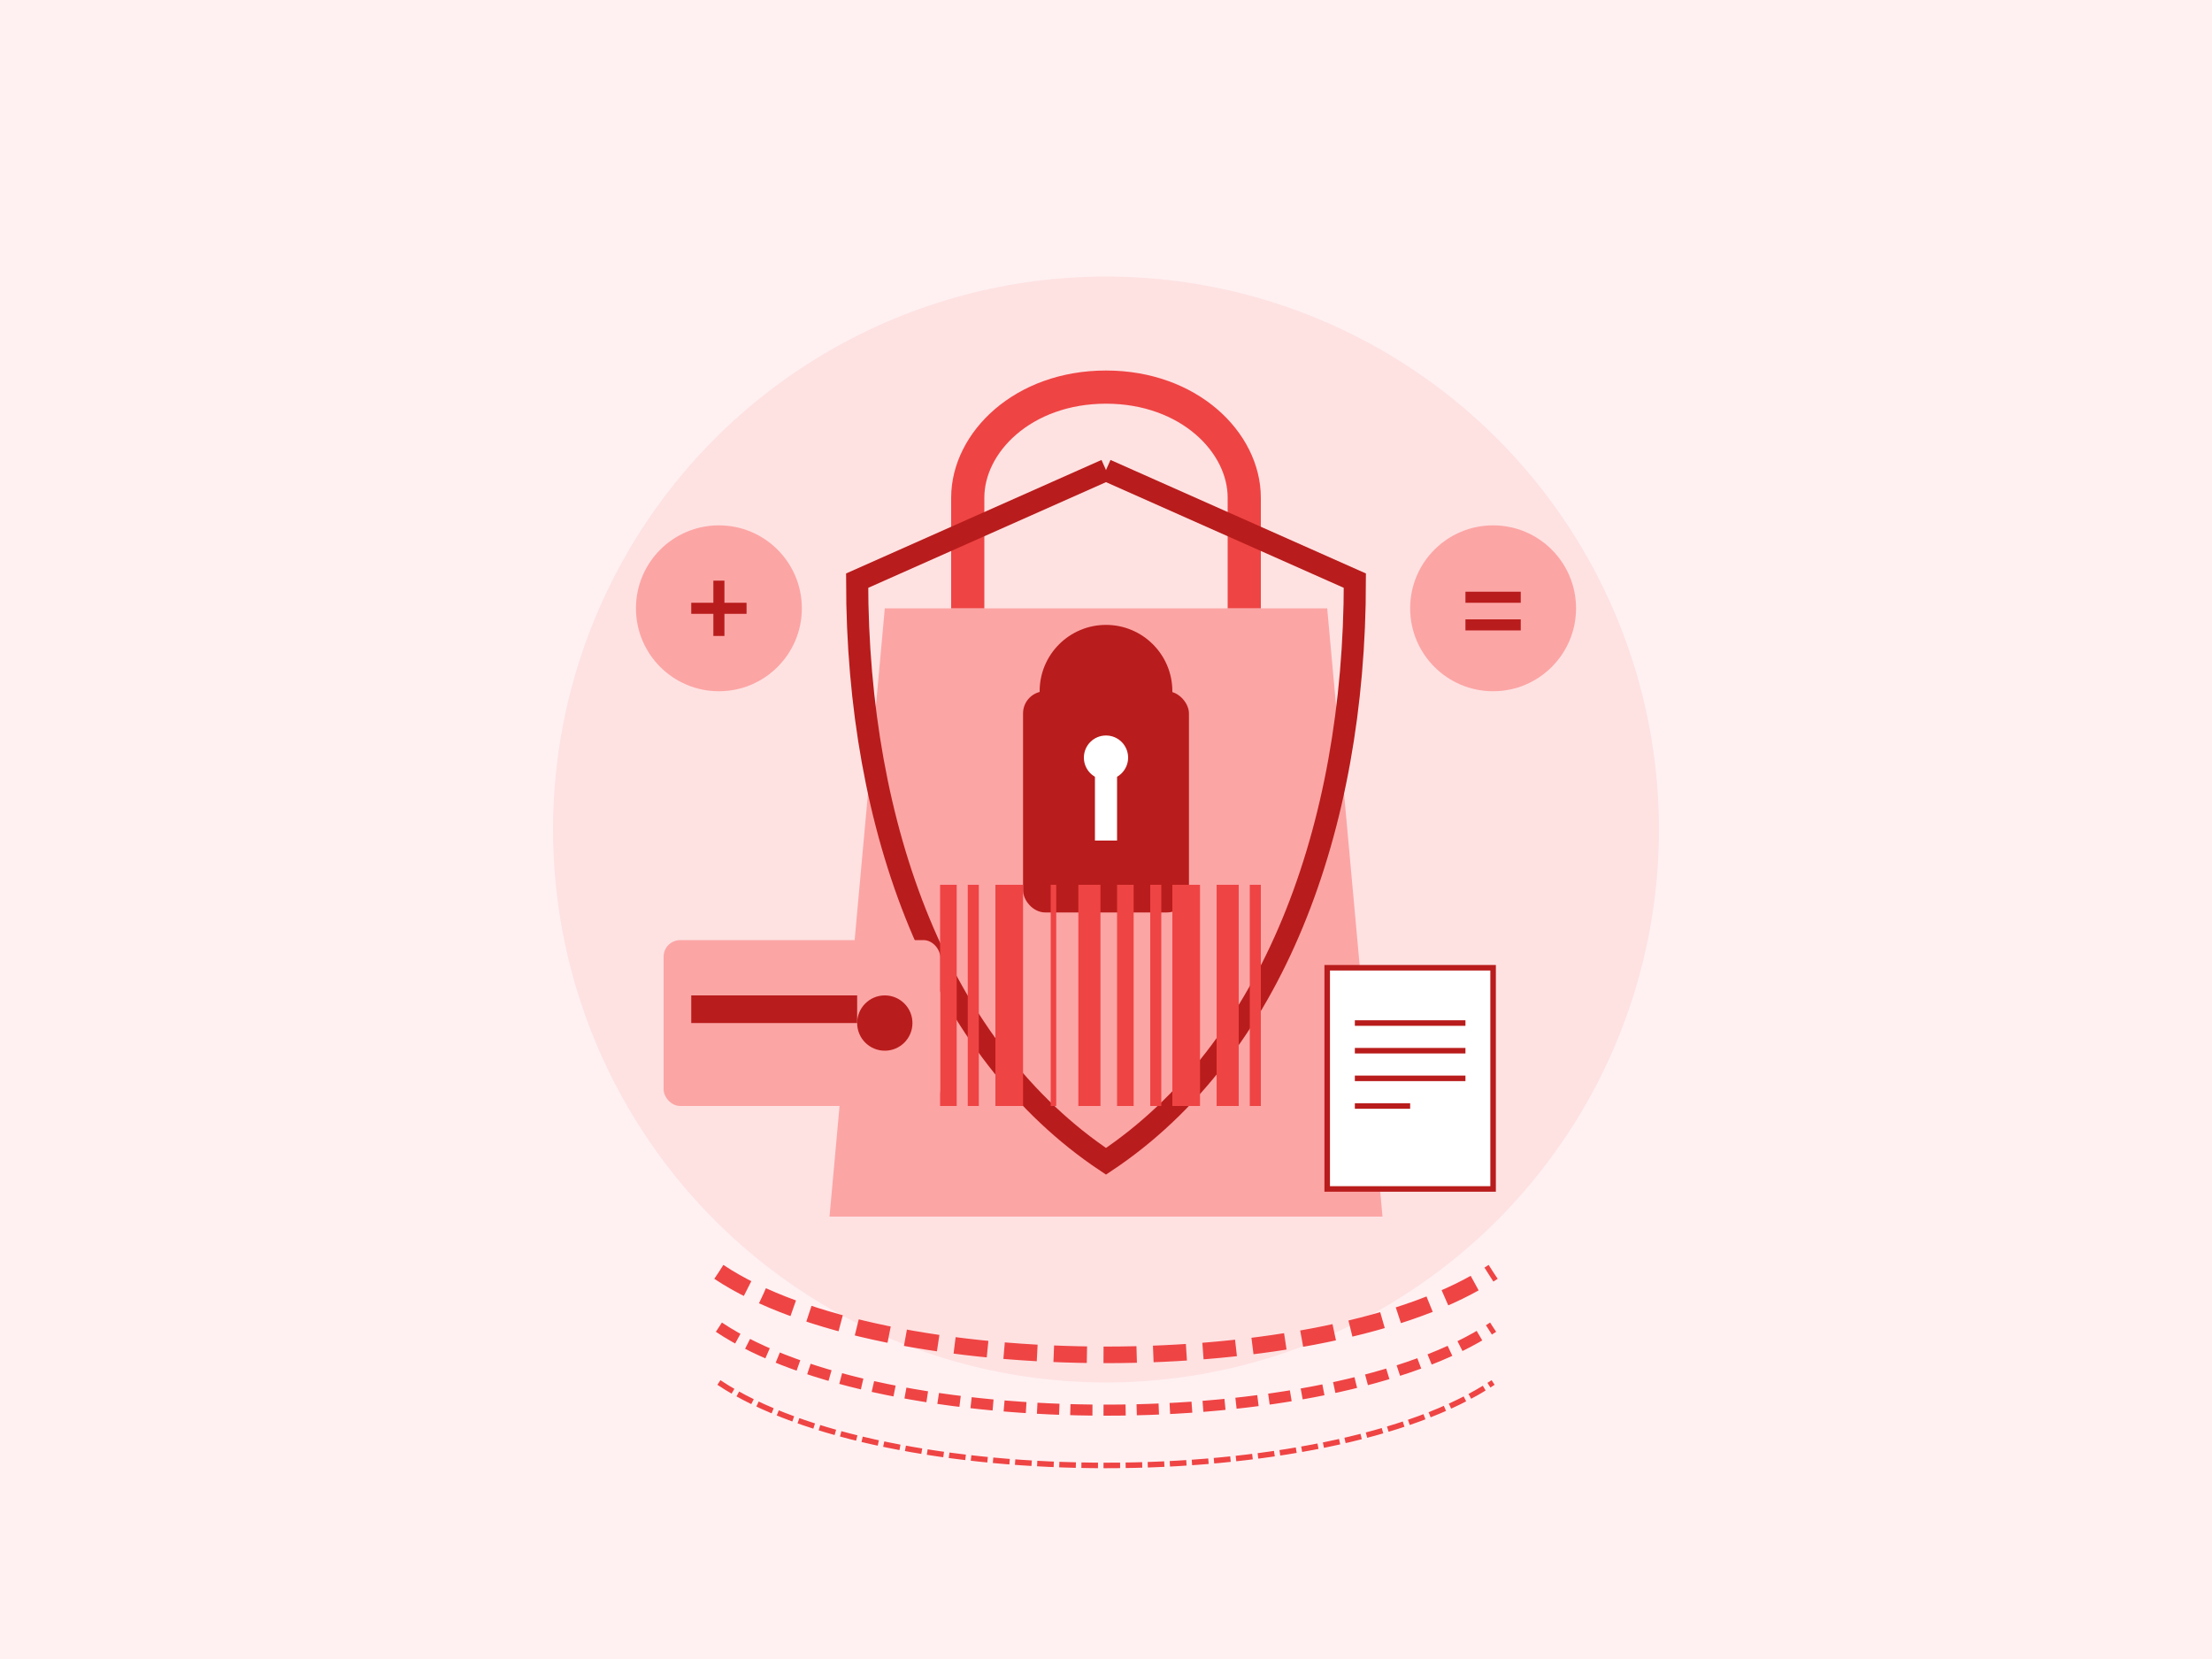 <?xml version="1.0" encoding="UTF-8"?>
<svg width="400" height="300" viewBox="0 0 400 300" xmlns="http://www.w3.org/2000/svg">
  <!-- Background -->
  <rect width="400" height="300" fill="#fff1f2" />
  
  <!-- Retail Circle -->
  <circle cx="200" cy="150" r="100" fill="#fee2e2" />
  
  <!-- Shopping Bag -->
  <path d="M160,110 L240,110 L250,220 L150,220 Z" fill="#fca5a5" />
  <path d="M175,110 L175,90 C175,80 185,70 200,70 C215,70 225,80 225,90 L225,110" stroke="#ef4444" stroke-width="6" fill="none" />
  
  <!-- Security Shield -->
  <path d="M200,85 L245,105 C245,150 230,190 200,210 C170,190 155,150 155,105 L200,85" fill="none" stroke="#b91c1c" stroke-width="4" />
  
  <!-- Lock -->
  <rect x="185" y="125" width="30" height="40" rx="4" fill="#b91c1c" />
  <circle cx="200" cy="125" r="12" fill="#b91c1c" />
  <circle cx="200" cy="137" r="4" fill="white" />
  <rect x="198" y="137" width="4" height="15" fill="white" />
  
  <!-- Barcode -->
  <rect x="170" y="160" width="3" height="40" fill="#ef4444" />
  <rect x="175" y="160" width="2" height="40" fill="#ef4444" />
  <rect x="180" y="160" width="5" height="40" fill="#ef4444" />
  <rect x="190" y="160" width="1" height="40" fill="#ef4444" />
  <rect x="195" y="160" width="4" height="40" fill="#ef4444" />
  <rect x="202" y="160" width="3" height="40" fill="#ef4444" />
  <rect x="208" y="160" width="2" height="40" fill="#ef4444" />
  <rect x="212" y="160" width="5" height="40" fill="#ef4444" />
  <rect x="220" y="160" width="4" height="40" fill="#ef4444" />
  <rect x="226" y="160" width="2" height="40" fill="#ef4444" />
  
  <!-- Retail Icons -->
  <circle cx="130" cy="110" r="15" fill="#fca5a5" />
  <path d="M125,110 L135,110 M130,105 L130,115" stroke="#b91c1c" stroke-width="2" />
  
  <circle cx="270" cy="110" r="15" fill="#fca5a5" />
  <path d="M265,108 L275,108 M265,113 L275,113" stroke="#b91c1c" stroke-width="2" />
  
  <!-- Credit Card -->
  <rect x="120" y="170" width="50" height="30" rx="3" fill="#fca5a5" />
  <rect x="125" y="180" width="30" height="5" fill="#b91c1c" />
  <circle cx="160" cy="185" r="5" fill="#b91c1c" />
  
  <!-- Receipt -->
  <rect x="240" y="175" width="30" height="40" fill="white" stroke="#b91c1c" stroke-width="1" />
  <line x1="245" y1="185" x2="265" y2="185" stroke="#b91c1c" stroke-width="1" />
  <line x1="245" y1="190" x2="265" y2="190" stroke="#b91c1c" stroke-width="1" />
  <line x1="245" y1="195" x2="265" y2="195" stroke="#b91c1c" stroke-width="1" />
  <line x1="245" y1="200" x2="255" y2="200" stroke="#b91c1c" stroke-width="1" />
  
  <!-- Data Flow -->
  <path d="M130,230 C160,250 240,250 270,230" stroke="#ef4444" stroke-width="3" stroke-dasharray="6 3" fill="none" />
  <path d="M130,240 C160,260 240,260 270,240" stroke="#ef4444" stroke-width="2" stroke-dasharray="4 2" fill="none" />
  <path d="M130,250 C160,270 240,270 270,250" stroke="#ef4444" stroke-width="1" stroke-dasharray="3 1" fill="none" />
</svg>